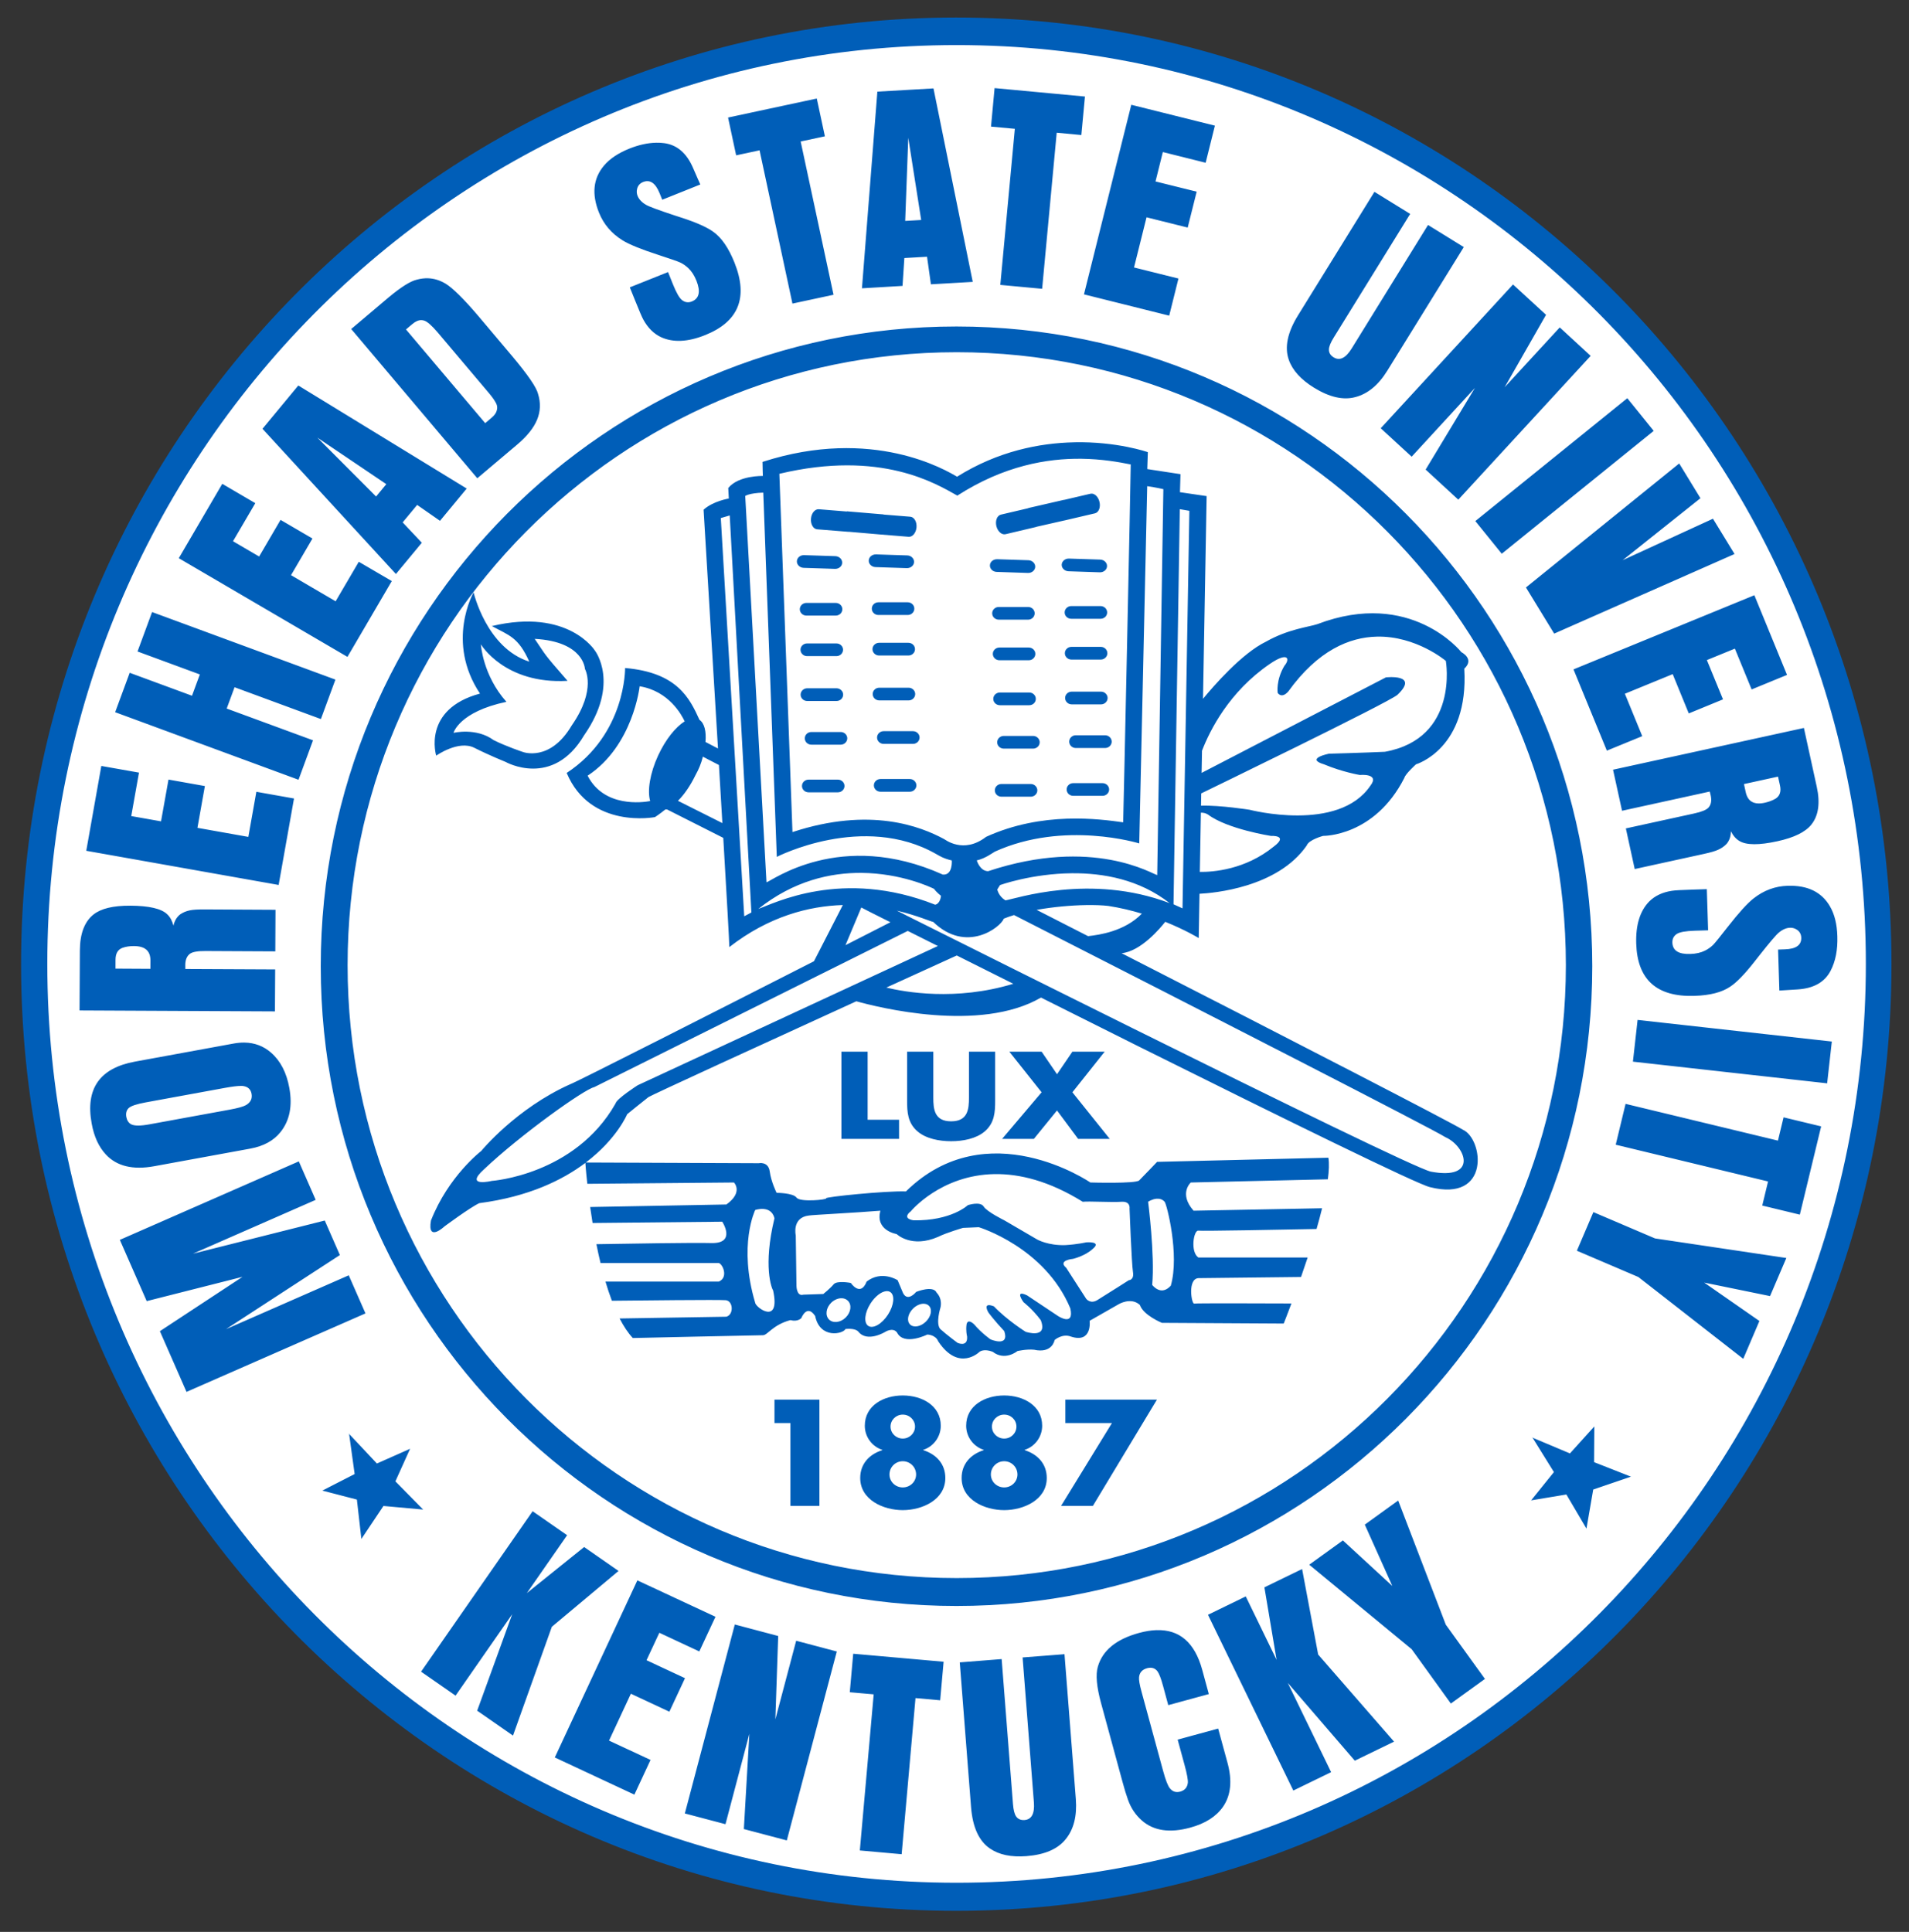 <?xml version="1.0" ?>
<svg xmlns:rdf="http://www.w3.org/1999/02/22-rdf-syntax-ns#" xmlns="http://www.w3.org/2000/svg" xmlns:cc="http://creativecommons.org/ns#" xmlns:dc="http://purl.org/dc/elements/1.1/" enable-background="new 0 0 387.541 392.539" xml:space="preserve" viewBox="0 0 98.885 100.066">
	<rect x="0" y="0" width="98.885" height="100.066" fill="#333333" stroke="none"/>
	<g>
		<ellipse rx="47.577" ry="48.214" cy="50.033" cx="49.396" fill="#fff"/>
		<path d="m49.533 0.908c-26.754 0-48.441 21.954-48.441 49.033 0 27.078 21.688 49.034 48.441 49.034 26.754 0 48.444-21.955 48.444-49.034 0-27.078-21.691-49.033-48.444-49.033zm0.018 1.427c26.012 0 47.099 21.309 47.099 47.594 0 26.282-21.087 47.591-47.099 47.591-26.014 0-47.1-21.309-47.1-47.591 0-26.285 21.086-47.594 47.1-47.594zm1.968 2.228-0.185 1.995 1.234 0.114-0.753 8.085 2.167 0.202 0.755-8.085 1.276 0.12 0.187-1.994-4.682-0.437zm-3.166 0.016-2.906 0.167-0.798 10.187 2.101-0.124 0.095-1.443 1.175-0.068 0.201 1.428 2.167-0.125-2.034-10.021zm-6.044 0.524-4.596 0.985 0.419 1.958 1.213-0.26 1.703 7.939 2.128-0.457-1.702-7.939 1.255-0.268-0.42-1.958zm16.291 0.324-2.451 9.82 4.415 1.103 0.479-1.923-2.301-0.573 0.648-2.598 2.132 0.531 0.465-1.859-2.132-0.529 0.379-1.523 2.218 0.554 0.479-1.922-4.329-1.08zm-11.552 1.71 0.669 4.258-0.828 0.048 0.159-4.306zm-13.064 0.256c-0.433 0.008-0.896 0.11-1.385 0.305-0.579 0.233-1.019 0.529-1.319 0.887-0.552 0.659-0.638 1.466-0.254 2.426 0.241 0.602 0.647 1.079 1.22 1.436 0.344 0.214 0.966 0.468 1.869 0.76 0.611 0.199 0.982 0.327 1.112 0.387 0.153 0.07 0.293 0.169 0.424 0.291 0.172 0.161 0.313 0.377 0.424 0.654 0.225 0.564 0.145 0.924-0.239 1.077-0.179 0.073-0.348 0.049-0.503-0.068-0.14-0.108-0.296-0.379-0.47-0.811l-0.258-0.645-1.981 0.792 0.268 0.665c0.216 0.541 0.361 0.879 0.437 1.015 0.236 0.425 0.54 0.726 0.914 0.901 0.626 0.286 1.388 0.251 2.283-0.108 1.737-0.695 2.243-1.947 1.518-3.76-0.3-0.748-0.661-1.276-1.084-1.581-0.323-0.24-0.867-0.483-1.63-0.733l-0.374-0.121c-0.842-0.278-1.339-0.462-1.495-0.555-0.216-0.126-0.362-0.281-0.436-0.464-0.048-0.121-0.054-0.245-0.019-0.377 0.044-0.161 0.146-0.273 0.305-0.337 0.359-0.143 0.644 0.05 0.859 0.586 0.043 0.107 0.085 0.218 0.133 0.331l1.974-0.791c-0.034-0.067-0.159-0.355-0.381-0.866-0.331-0.761-0.827-1.186-1.489-1.274-0.138-0.018-0.279-0.026-0.423-0.023zm37.211 2.544-3.96 6.4c-0.546 0.884-0.704 1.651-0.476 2.299 0.189 0.542 0.622 1.021 1.301 1.442 0.8 0.495 1.517 0.661 2.148 0.49 0.642-0.168 1.194-0.623 1.655-1.369l3.961-6.401-1.853-1.145-3.958 6.402c-0.308 0.495-0.618 0.647-0.933 0.452-0.161-0.099-0.242-0.229-0.242-0.396 0-0.153 0.083-0.361 0.25-0.629l3.959-6.402-1.852-1.144zm-49.024 4.477c-0.187-0.006-0.378 0.017-0.572 0.07-0.333 0.073-0.821 0.38-1.468 0.919l-1.939 1.639 6.532 7.731 2.053-1.734c0.519-0.437 0.868-0.871 1.044-1.3 0.176-0.427 0.194-0.875 0.048-1.342-0.081-0.334-0.529-0.985-1.341-1.953l-1.771-2.099c-0.746-0.875-1.307-1.426-1.679-1.654-0.292-0.174-0.594-0.267-0.907-0.277zm56.204 0.32-6.854 7.448 1.602 1.473 3.277-3.562-2.553 4.23 1.692 1.558 6.856-7.448-1.601-1.474-2.854 3.1 2.144-3.752-1.71-1.571zm-56.54 1.848c0.051 0.001 0.1 0.011 0.149 0.028 0.153 0.052 0.377 0.249 0.673 0.591l2.651 3.138c0.189 0.224 0.32 0.409 0.392 0.556 0.054 0.104 0.069 0.215 0.041 0.335-0.029 0.142-0.118 0.274-0.264 0.397l-0.344 0.291-4.104-4.854 0.329-0.278c0.166-0.141 0.324-0.209 0.475-0.205zm27.71 0.329c-18.189 0-32.931 14.836-32.931 33.135 0 18.301 14.742 33.139 32.931 33.139 18.188 0 32.933-14.837 32.933-33.139 0-18.299-14.745-33.135-32.933-33.135zm0.012 1.333c17.426 0 31.554 14.214 31.554 31.748s-14.128 31.748-31.554 31.748-31.552-14.215-31.552-31.748c0-17.534 14.126-31.748 31.552-31.748zm-34.104 1.723-1.857 2.243 6.912 7.522 1.342-1.62-0.993-1.054 0.751-0.905 1.183 0.824 1.383-1.672-8.721-5.337zm68.84 0.659-7.872 6.364 1.369 1.692 7.871-6.364-1.368-1.693zm-67.856 2.041 3.573 2.411-0.529 0.64-3.043-3.05zm39.178 0.244c-1.753 0.039-3.911 0.449-6.04 1.781-0.56-0.327-4.362-2.615-10.077-0.767 0 0.235 0.018 0.729 0.018 0.729s-1.261-0.038-1.793 0.625l0.029 0.543s-0.813 0.131-1.307 0.579c0 0 0.386 6.348 0.746 12.369-0.284-0.146-0.542-0.282-0.648-0.338 0.048-0.549-0.055-0.973-0.31-1.145-0.508-1.113-1.14-2.453-3.853-2.686 0 0 0.053 3.411-3.026 5.435 1.228 2.933 4.572 2.288 4.572 2.288s0.225-0.143 0.541-0.398l0.085 0.001s1.143 0.577 2.913 1.472c0.175 2.982 0.314 5.417 0.314 5.657 2.059-1.6 4.126-2.123 5.879-2.178l-1.495 2.912c-4.854 2.472-12.328 6.272-12.63 6.372-2.804 1.253-4.607 3.456-4.607 3.456s-1.701 1.301-2.603 3.604c-0.2 1.152 0.702 0.301 0.702 0.301s1.352-1.001 1.803-1.203c2.558-0.335 4.314-1.197 5.494-2.086 0.001 0.024 0.027 0.429 0.101 1.084l7.596-0.068s0.499 0.5-0.393 1.139l-7.056 0.131c0.037 0.263 0.079 0.541 0.125 0.828l6.717-0.067s0.75 1.141-0.571 1.105c-0.934-0.025-4.403 0.032-5.947 0.059 0.063 0.322 0.133 0.651 0.213 0.976h6.128c0.213 0.071 0.498 0.747 0 0.962h-5.872c0.102 0.342 0.212 0.677 0.332 0.992 1.304-0.014 5.563-0.061 5.895-0.029 0.392 0.035 0.429 0.746 0.036 0.856l-5.53 0.091c0.206 0.399 0.431 0.742 0.684 1.013 0 0 6.486-0.145 6.736-0.145 0.249 0 0.5-0.534 1.425-0.783 0.392 0.106 0.57-0.108 0.57-0.108s0.286-0.747 0.713-0.107c0.25 1.213 1.461 0.927 1.568 0.678 0 0 0.499-0.073 0.678 0.144 0.464 0.57 1.39 0 1.39 0s0.391-0.251 0.605 0.035c0.356 0.713 1.568 0.106 1.568 0.106s0.427-0 0.57 0.356c1.07 1.605 2.139 0.535 2.139 0.535s0.215-0.177 0.677 0c0.643 0.499 1.284-0.036 1.284-0.036s0.463-0.107 0.854-0.07c0.962 0.214 1.07-0.5 1.07-0.5s0.392-0.356 0.856-0.178c1.104 0.356 0.96-0.82 0.96-0.82l1.498-0.855s0.641-0.392 1.105 0.035c0.178 0.535 1.141 0.927 1.141 0.927l6.308 0.036s0.163-0.403 0.401-1.04c-1.883-0.008-4.936-0.018-5.035 0.007-0.142 0.035-0.356-1.284 0.216-1.319l5.316-0.06c0.113-0.321 0.228-0.659 0.343-1.009h-5.659c-0.43-0.284-0.25-1.426 0-1.391 0.185 0.027 4.155-0.046 6.12-0.086 0.103-0.363 0.203-0.724 0.287-1.074l-6.657 0.127c-0.786-0.891-0.144-1.461-0.144-1.461l7.099-0.166c0.058-0.442 0.076-0.827 0.028-1.118l-8.873 0.215s-0.749 0.783-0.927 0.961c-0.178 0.178-2.531 0.107-2.531 0.107s-5.346-3.671-9.552 0.463c-1.067-0.036-4.205 0.285-4.133 0.355 0.071 0.073-1.355 0.217-1.532-0.034-0.179-0.248-1.035-0.248-1.035-0.248s-0.284-0.571-0.355-1.105c-0.072-0.537-0.572-0.429-0.572-0.429l-8.956-0.036c1.621-1.228 2.143-2.502 2.143-2.502s0.903-0.737 1.102-0.886c0.123-0.092 6.095-2.828 10.768-4.964 1.093 0.306 6.399 1.652 9.566-0.192 1.698 0.85 3.361 1.686 5.019 2.512 7.717 3.843 14.443 7.144 15.125 7.306 3.168 0.804 2.769-2.509 1.702-2.977-0.518-0.335-8.846-4.628-17.67-9.138 1-0.097 2.005-1.302 2.26-1.627 1.065 0.429 1.734 0.841 1.734 0.841l0.041-2.294c0.711-0.035 4.037-0.311 5.553-2.498 0.101-0.301 0.851-0.5 0.851-0.5s2.654 0.049 4.207-3.004c0.048-0.201 0.601-0.702 0.601-0.702s2.752-0.801 2.503-4.957c0.55-0.501-0.15-0.852-0.15-0.852s-2.605-3.303-7.462-1.452c-0.449 0.15-1.499 0.251-2.651 0.902-1.276 0.617-2.759 2.343-3.271 2.966l0.188-10.5-1.382-0.203 0.028-0.934-1.721-0.263 0.03-0.876s-1.586-0.562-3.841-0.512zm0.396 0.851c1.054 0.013 1.93 0.168 2.56 0.295 0.01 0.122-0.382 18.455-0.392 18.537-1.245-0.175-4.187-0.576-7.099 0.751-1.184 0.915-2.141 0.124-2.181 0.114-1.204-0.649-3.817-1.686-7.85-0.36l-0.679-18.558c5.279-1.255 8.137 0.526 9.218 1.13 2.417-1.555 4.666-1.93 6.422-1.909zm30.97 0.244-7.938 6.423 1.462 2.39 9.343-4.123-1.118-1.828-4.675 2.147 4.027-3.209-1.101-1.8zm-75.468 1.055-2.252 3.852 8.736 5.112 2.298-3.927-1.71-1-1.2 2.047-2.311-1.353 1.111-1.898-1.653-0.966-1.11 1.897-1.353-0.791 1.155-1.972-1.712-1.002zm47.911 0.121c0.482 0.069 0.837 0.155 0.837 0.155l-0.318 19.989c-0.226-0.032-3.314-2.007-8.758-0.201-0.432-0.004-0.589-0.558-0.589-0.558 0.443-0.103 0.81-0.383 0.937-0.455 3.591-1.631 7.479-0.426 7.479-0.426l0.412-18.504zm-19.887 0.336 0.7 18.866s4.475-2.306 8.261-0.145c0.154 0.084 0.359 0.227 0.804 0.33-0 0 0.061 0.781-0.468 0.73-5.315-2.387-8.905 0.369-9.131 0.401l-1.101-20.01s0.206-0.153 0.935-0.173zm17.015 0.051c-0.025-0.001-0.05 0.001-0.074 0.006l-1.354 0.317v-0.005l-1.86 0.428v0.008l-1.417 0.333c-0.196 0.045-0.302 0.31-0.237 0.59 0.067 0.281 0.279 0.47 0.476 0.424l1.575-0.372 0.036-0.014 1.438-0.326h0.006l1.576-0.369c0.196-0.046 0.302-0.312 0.235-0.591-0.056-0.246-0.226-0.421-0.399-0.431zm4.561 0.805 0.495 0.085-0.355 20.592-0.466-0.212 0.326-20.464zm-18.701 0.004c-0.2-0.017-0.382 0.205-0.404 0.49-0.024 0.287 0.12 0.532 0.32 0.549l1.614 0.129 0.039-0.001 1.469 0.127 0.004 0.001 1.614 0.131c0.2 0.017 0.382-0.203 0.406-0.489 0.024-0.288-0.12-0.534-0.321-0.55l-1.384-0.112 0.001-0.007-1.905-0.161v0.01l-1.452-0.118zm-4.613 0.321 1.122 20.565-0.371 0.196-1.213-20.626 0.462-0.135zm7.575 2.018c-0.2-0.007-0.368 0.137-0.374 0.318-0.006 0.181 0.153 0.334 0.354 0.339l1.618 0.054c0.201 0.005 0.37-0.137 0.375-0.319 0.005-0.181-0.153-0.335-0.354-0.34l-1.62-0.053zm-3.722 0.038c-0.201-0.008-0.369 0.136-0.375 0.317-0.006 0.182 0.155 0.335 0.354 0.341l1.618 0.052c0.2 0.007 0.37-0.132 0.375-0.316 0.005-0.182-0.153-0.334-0.354-0.342l-1.618-0.052zm13.72 0.178c-0.202-0.007-0.368 0.135-0.377 0.316-0.005 0.182 0.154 0.335 0.355 0.341l1.618 0.054c0.202 0.006 0.37-0.136 0.375-0.318 0.006-0.181-0.152-0.334-0.354-0.341l-1.616-0.052zm-3.721 0.034c-0.2-0.007-0.369 0.135-0.375 0.317s0.153 0.334 0.354 0.339l1.619 0.054c0.2 0.006 0.368-0.136 0.374-0.318 0.005-0.181-0.153-0.334-0.354-0.341l-1.619-0.052zm-27.119 1.713s-1.46 2.562 0.331 5.245c-3.011 0.813-2.268 3.215-2.268 3.215s1.154-0.816 1.969-0.409c0.812 0.408 1.626 0.734 1.626 0.734s2.44 1.384 4.067-1.382c1.873-2.684 0.562-4.379 0.562-4.379s-1.371-2.22-5.342-1.276c0.894 0.488 1.371 0.568 1.939 1.843-2.223-0.708-2.884-3.59-2.884-3.59zm66.342 0.151-9.368 3.841 1.728 4.209 1.833-0.751-0.9-2.196 2.477-1.016 0.833 2.035 1.773-0.728-0.835-2.035 1.45-0.593 0.868 2.114 1.833-0.753-1.692-4.128zm-45.372 0.365c-0.191 0-0.343 0.148-0.343 0.33s0.153 0.329 0.343 0.329h1.517c0.188 0 0.342-0.147 0.342-0.329s-0.154-0.33-0.342-0.33h-1.517zm-3.731 0.033c-0.189 0-0.342 0.146-0.342 0.329 0 0.18 0.153 0.328 0.342 0.328h1.518c0.19 0 0.343-0.148 0.343-0.328 0-0.183-0.153-0.329-0.343-0.329h-1.518zm13.72 0.163c-0.189 0-0.343 0.15-0.343 0.331 0 0.182 0.154 0.328 0.343 0.328h1.516c0.189 0 0.343-0.145 0.343-0.328 0-0.181-0.154-0.331-0.343-0.331h-1.516zm-3.755 0.047c-0.189 0-0.342 0.147-0.342 0.329 0 0.181 0.153 0.329 0.342 0.329h1.518c0.19 0 0.341-0.148 0.341-0.329 0-0.182-0.151-0.329-0.341-0.329h-1.518zm-43.859 0.263-0.753 2.043 3.228 1.189-0.407 1.103-3.227-1.189-0.753 2.042 9.498 3.499 0.752-2.043-4.472-1.645 0.407-1.104 4.472 1.648 0.752-2.043-9.498-3.5zm63.435 1.273c2.046-0.047 3.582 1.258 3.582 1.258s0.702 4.008-3.156 4.707c-1.1 0.051-2.904 0.1-2.904 0.1s-1.25 0.252-0.249 0.551c0.952 0.401 1.853 0.551 1.853 0.551s1.051-0.101 0.55 0.55c-1.653 2.454-6.258 1.252-6.258 1.252s-1.524-0.243-2.518-0.212l0.011-0.634c0-0 0.003-0.004 0.003-0.004s9.713-4.706 10.164-5.107c1.151-1.101-0.602-0.901-0.602-0.901l-9.546 4.948 0.021-1.149c0.413-1.069 1.41-3.059 3.518-4.499 0.952-0.651 1.052-0.25 0.75 0.1-0.448 0.751-0.349 1.401-0.349 1.401s0.19 0.324 0.543-0.062c1.548-2.151 3.186-2.816 4.586-2.849zm-43.614 0.116c2.553 0.14 2.6 1.557 2.6 1.557s0.62 1.056-0.68 2.923c-1.13 1.921-2.535 1.378-2.535 1.378s-0.85-0.282-1.513-0.613c-0.897-0.662-2.079-0.377-2.079-0.377s0.285-1.089 2.742-1.607c-1.23-1.373-1.324-2.978-1.324-2.978s1.229 2.08 4.489 1.891c-1.323-1.514-1.086-1.278-1.701-2.173zm17.839 0.204c-0.189 0-0.343 0.148-0.343 0.329 0 0.183 0.154 0.33 0.343 0.33h1.517c0.191 0 0.342-0.147 0.342-0.33 0-0.181-0.152-0.329-0.342-0.329h-1.517zm-3.73 0.033c-0.189 0-0.342 0.146-0.342 0.327 0 0.182 0.153 0.331 0.342 0.331h1.519c0.189 0 0.342-0.149 0.342-0.331 0-0.181-0.153-0.327-0.342-0.327h-1.519zm13.694 0.177c-0.189 0-0.343 0.147-0.343 0.331 0 0.18 0.154 0.328 0.343 0.328h1.517c0.189 0 0.343-0.148 0.343-0.328 0-0.183-0.154-0.331-0.343-0.331h-1.517zm-3.731 0.035c-0.189 0-0.343 0.147-0.343 0.33 0 0.181 0.154 0.329 0.343 0.329h1.519c0.189 0 0.341-0.148 0.341-0.329 0-0.183-0.153-0.33-0.341-0.33h-1.519zm-18.636 2.007c1.527 0.248 2.188 1.507 2.332 1.819-0.469 0.289-0.99 0.933-1.375 1.765-0.427 0.926-0.567 1.829-0.413 2.361-0.382 0.072-2.387 0.352-3.24-1.314 2.363-1.552 2.695-4.632 2.695-4.632zm12.413 0.074c-0.189 0-0.342 0.147-0.342 0.328 0 0.182 0.153 0.33 0.342 0.33h1.517c0.191 0 0.343-0.148 0.343-0.33 0-0.181-0.153-0.328-0.343-0.328h-1.517zm-3.733 0.03c-0.189 0-0.343 0.148-0.343 0.33 0 0.182 0.155 0.329 0.343 0.329h1.516c0.19 0 0.344-0.147 0.344-0.329s-0.154-0.33-0.344-0.33h-1.516zm13.7 0.174c-0.189 0-0.342 0.146-0.342 0.328 0 0.182 0.153 0.331 0.342 0.331h1.518c0.188 0 0.341-0.148 0.341-0.331 0-0.181-0.154-0.328-0.341-0.328h-1.518zm-3.72 0.044c-0.189 0-0.343 0.148-0.343 0.331s0.154 0.328 0.343 0.328h1.518c0.189 0 0.342-0.145 0.342-0.328s-0.153-0.331-0.342-0.331h-1.518zm41.648 1.836-9.888 2.163 0.466 2.127 4.543-0.995 0.05 0.203c0.058 0.261 0.021 0.47-0.11 0.624-0.111 0.122-0.36 0.225-0.75 0.309l-3.535 0.773 0.459 2.105 3.578-0.783c0.348-0.075 0.594-0.147 0.74-0.215 0.176-0.077 0.322-0.181 0.442-0.308 0.143-0.167 0.219-0.384 0.222-0.652 0.114 0.23 0.262 0.401 0.443 0.506 0.356 0.216 1.016 0.221 1.974 0.01 0.851-0.186 1.434-0.469 1.748-0.857 0.373-0.463 0.469-1.119 0.281-1.97l-0.665-3.042zm-47.669 0.167c-0.188 0-0.342 0.147-0.342 0.329s0.154 0.33 0.342 0.33h1.518c0.188 0 0.342-0.148 0.342-0.33s-0.154-0.329-0.342-0.329h-1.518zm-3.744 0.043c-0.189 0-0.341 0.146-0.341 0.328 0 0.181 0.153 0.329 0.341 0.329h1.517c0.189 0 0.342-0.148 0.342-0.329 0-0.182-0.154-0.328-0.342-0.328h-1.517zm13.696 0.169c-0.19 0-0.341 0.148-0.341 0.331 0 0.181 0.151 0.33 0.341 0.33h1.518c0.188 0 0.342-0.149 0.342-0.33 0-0.182-0.154-0.331-0.342-0.331h-1.518zm-3.729 0.034c-0.189 0-0.343 0.148-0.343 0.33s0.154 0.329 0.343 0.329h1.516c0.189 0 0.343-0.147 0.343-0.329s-0.154-0.33-0.343-0.33h-1.516zm-15.588 1.074c0.044 0.024 0.375 0.2 0.832 0.433 0.063 1.065 0.121 2.033 0.178 3.009-1.243-0.623-2.114-1.062-2.3-1.155 0.323-0.32 0.644-0.785 0.909-1.333 0.166-0.294 0.299-0.614 0.381-0.953zm-31.16 0.483-0.78 4.393 9.965 1.77 0.796-4.479-1.95-0.347-0.416 2.336-2.636-0.469 0.385-2.164-1.884-0.336-0.387 2.164-1.543-0.273 0.401-2.251-1.951-0.345zm86.852 0.551 0.101 0.456c0.069 0.313-0.005 0.536-0.214 0.677-0.16 0.097-0.347 0.17-0.57 0.22-0.552 0.122-0.882-0.059-0.988-0.54l-0.094-0.427 1.765-0.386zm-46.491 0.125c-0.19 0-0.343 0.147-0.343 0.329 0 0.181 0.153 0.329 0.343 0.329h1.517c0.189 0 0.342-0.148 0.342-0.329 0-0.182-0.154-0.329-0.342-0.329h-1.517zm-3.726 0.031c-0.189 0-0.342 0.147-0.342 0.329s0.153 0.329 0.342 0.329h1.519c0.188 0 0.342-0.147 0.342-0.329s-0.154-0.329-0.342-0.329h-1.519zm13.709 0.182c-0.189 0-0.341 0.146-0.341 0.328 0 0.181 0.153 0.329 0.341 0.329h1.517c0.189 0 0.343-0.148 0.343-0.329 0-0.182-0.155-0.328-0.343-0.328h-1.517zm-3.719 0.044c-0.189 0-0.342 0.148-0.342 0.329 0 0.182 0.153 0.329 0.342 0.329h1.518c0.189 0 0.342-0.147 0.342-0.329 0-0.181-0.153-0.329-0.342-0.329h-1.518zm10.332 1.485c0.119 0 0.252 0.021 0.372 0.101 1 0.752 3.253 1.103 3.253 1.103s0.951-0.051 0.151 0.551c-1.478 1.205-3.151 1.322-3.831 1.314l0.055-3.069zm-17.579 3.12c2.051 0.018 3.578 0.739 3.757 0.827 0.134 0.187 0.358 0.358 0.358 0.358s-0.02 0.392-0.296 0.464c-4.833-1.915-8.384-0.051-9.166 0.218 1.841-1.468 3.752-1.88 5.347-1.867zm10.901 0.019c1.616-0.014 3.493 0.318 5.058 1.547-4.115-1.562-8-0.214-8.505-0.143-0.364-0.226-0.421-0.565-0.421-0.565l0.143-0.228s1.648-0.593 3.726-0.611zm37.074 0.648c-0.648 0.02-1.237 0.237-1.766 0.654-0.321 0.248-0.771 0.748-1.357 1.497-0.392 0.505-0.641 0.808-0.74 0.912-0.123 0.117-0.261 0.218-0.422 0.297-0.212 0.106-0.466 0.163-0.759 0.172-0.609 0.021-0.918-0.176-0.93-0.592-0.005-0.194 0.071-0.343 0.236-0.449 0.148-0.094 0.456-0.148 0.923-0.163l0.693-0.021-0.067-2.132-0.716 0.023c-0.582 0.018-0.949 0.037-1.103 0.064-0.481 0.075-0.866 0.256-1.162 0.549-0.481 0.491-0.706 1.218-0.676 2.182 0.058 1.869 1.06 2.772 3.011 2.71 0.806-0.025 1.427-0.183 1.857-0.477 0.336-0.22 0.75-0.648 1.246-1.281l0.242-0.307c0.547-0.695 0.893-1.1 1.033-1.214 0.192-0.161 0.387-0.245 0.587-0.25 0.126-0.004 0.249 0.034 0.36 0.11 0.136 0.096 0.207 0.232 0.213 0.404 0.012 0.383-0.27 0.587-0.847 0.604-0.114 0.004-0.232 0.008-0.354 0.013l0.066 2.123c0.075-0.007 0.389-0.027 0.944-0.059 0.831-0.053 1.399-0.372 1.707-0.959 0.259-0.495 0.377-1.094 0.353-1.798-0.018-0.624-0.146-1.139-0.381-1.542-0.428-0.745-1.161-1.102-2.192-1.069zm-36.341 1c0.445-0.007 0.84 0.008 1.142 0.043 0.626 0.096 1.212 0.239 1.746 0.4-0.894 0.922-2.218 1.104-2.788 1.166-0.895-0.457-1.775-0.908-2.664-1.361 0.865-0.154 1.789-0.236 2.564-0.248zm-49.524 0.032c-0.873-0.005-1.502 0.147-1.892 0.455-0.467 0.372-0.703 0.992-0.707 1.86l-0.017 3.111 10.121 0.049 0.012-2.174-4.653-0.022-0.002-0.208c0-0.268 0.082-0.463 0.245-0.584 0.134-0.095 0.399-0.142 0.799-0.139l3.618 0.018 0.01-2.154-3.663-0.019c-0.355-0.002-0.611 0.014-0.769 0.047-0.188 0.038-0.354 0.107-0.497 0.204-0.177 0.133-0.297 0.328-0.357 0.589-0.064-0.25-0.172-0.448-0.325-0.591-0.301-0.29-0.943-0.439-1.923-0.443zm37.881 0.087c0.001 0.003-0 0.006 0.001 0.009 0.053 0.033 0.759 0.387 1.505 0.761-0.097 0.049-0.926 0.473-2.328 1.188l0.822-1.958zm1.832 0.168c1.088 0.255 1.795 0.583 1.889 0.583 1.711 1.66 3.493 0.282 3.66-0.168 0.163-0.067 0.341-0.128 0.528-0.185 10.235 5.218 21.725 11.104 22.345 11.505 1.068 0.468 1.709 2.252-0.761 1.784-0.695-0.166-7.596-3.536-15.404-7.41-3.905-1.936-8.037-3.997-11.735-5.847-0.173-0.087-0.375-0.195-0.523-0.263zm0.572 1.052c0.072 0.036 0.169 0.084 0.233 0.117 0.423 0.212 0.895 0.447 1.327 0.664l-15.547 7.211s-1.101 0.701-1.152 0.951c-2.103 3.706-6.408 4.005-6.408 4.005s-1.452 0.35-0.402-0.601c1.903-1.803 5.207-4.156 5.708-4.256l16.24-8.091zm-40.077 0.785c0.568 0.003 0.849 0.249 0.848 0.742l-0.002 0.436-1.807-0.01 0.001-0.466c0.002-0.319 0.121-0.522 0.357-0.61 0.176-0.064 0.376-0.094 0.603-0.092zm42.617 0.487c0.964 0.484 1.941 0.971 2.927 1.465-2.981 0.91-5.637 0.426-6.577 0.197 2.102-0.959 3.422-1.559 3.649-1.663zm35.265 3.336-0.242 2.163 10.061 1.123 0.242-2.165-10.061-1.12zm-72.166 1.175c-0.177-0.002-0.361 0.014-0.554 0.049l-5.115 0.937c-1.826 0.335-2.575 1.405-2.242 3.21 0.123 0.681 0.372 1.216 0.742 1.609 0.565 0.601 1.395 0.8 2.493 0.6l4.981-0.912c0.688-0.127 1.206-0.411 1.559-0.85 0.48-0.596 0.634-1.361 0.462-2.299-0.144-0.791-0.459-1.397-0.945-1.822-0.391-0.341-0.851-0.515-1.382-0.522zm30.924 0.471v4.518h2.987v-0.993h-1.628v-3.525h-1.358zm3.403 0v2.541c0 0.583 0.027 1.157 0.548 1.595 0.436 0.372 1.123 0.503 1.733 0.503 0.611 0 1.296-0.131 1.733-0.503 0.52-0.438 0.547-1.012 0.547-1.595v-2.541h-1.357v2.38c0 0.587-0.05 1.228-0.923 1.228-0.874 0-0.923-0.642-0.923-1.228v-2.38h-1.357zm5.296 0 1.671 2.104-2.046 2.414h1.645l1.199-1.473 1.095 1.473h1.637l-1.935-2.414 1.672-2.104h-1.672l-0.796 1.169-0.798-1.169h-1.671zm-39.8 1.773c0.06 0 0.109 0.004 0.148 0.013 0.226 0.043 0.358 0.176 0.399 0.394 0.047 0.252-0.05 0.448-0.288 0.588-0.138 0.079-0.422 0.158-0.854 0.237l-4.144 0.758c-0.469 0.087-0.788 0.086-0.957-0.004-0.13-0.076-0.211-0.202-0.244-0.376-0.035-0.194 0.006-0.347 0.121-0.46 0.12-0.112 0.411-0.208 0.874-0.294l4.106-0.752c0.38-0.069 0.659-0.104 0.84-0.103zm71.72 0.931-0.51 2.115 7.891 1.904-0.301 1.248 1.946 0.47 1.105-4.571-1.947-0.469-0.291 1.206-7.894-1.904zm-68.725 2.979-9.271 4.065 1.392 3.173 4.963-1.258-4.28 2.815 1.379 3.144 9.27-4.065-0.866-1.973-6.356 2.788 5.896-3.837-0.783-1.788-6.827 1.717 6.357-2.788-0.874-1.993zm36.045 0.659c1.272-0.02 2.802 0.341 4.562 1.433 0.32-0.037 1.496 0.036 1.995 0 0.499-0.037 0.429 0.355 0.429 0.355s0.108 2.852 0.177 3.279c0.071 0.428-0.213 0.428-0.213 0.428s-0.891 0.57-1.641 1.035c-0.356 0.213-0.569-0.072-0.569-0.072l-1.034-1.605c-0.463-0.393 0.356-0.464 0.356-0.464s0.605-0.142 0.998-0.499c0.535-0.428-0.32-0.355-0.32-0.355s-0.465 0.106-1.07 0.142c-0.89 0.034-1.461-0.286-1.461-0.286l-1.71-0.998s-0.902-0.443-1.069-0.714c-0.179-0.286-0.821-0.07-0.821-0.07s-0.855 0.819-2.815 0.784c-0.642-0.107-0.142-0.464-0.142-0.464s1.55-1.887 4.348-1.93zm8.391 1.275c0.141-0.011 0.292 0.023 0.412 0.157 0.107 0.105 0.783 2.745 0.32 4.347-0.391 0.429-0.748 0.214-0.964-0.036 0.144-1.567-0.211-4.311-0.211-4.311s0.208-0.14 0.443-0.157zm-20.363 0.53c0.227 0.018 0.477 0.125 0.566 0.482-0.605 2.494-0.142 3.636-0.07 3.743 0.39 1.817-0.892 0.89-0.928 0.64-0.892-2.993 0-4.811 0-4.811s0.205-0.072 0.432-0.054zm6.054 0.089c-0.284 1.033 0.841 1.212 0.841 1.212s0.763 0.749 2.153 0.142c0.427-0.214 1.283-0.463 1.283-0.463l0.818-0.035s3.423 1.033 4.742 4.205c0.215 0.963-0.642 0.392-0.642 0.392s-0.854-0.57-1.603-1.068c-0.678-0.321-0.179 0.356-0.179 0.356s0.464 0.356 0.892 0.928c0.391 0.998-0.784 0.605-0.784 0.605s-0.964-0.605-1.641-1.318c-0.64-0.25-0.284 0.321-0.284 0.321s0.284 0.391 0.819 0.961c0.285 0.855-0.712 0.428-0.712 0.428s-0.463-0.321-0.855-0.784c-0.392-0.356-0.393 0.071-0.393 0.071s-0.036 0.25 0.035 0.571c0.036 0.569-0.497 0.321-0.497 0.321s-0.535-0.394-0.893-0.715c-0.249-0.284 0.008-1.103 0.008-1.103s0.134-0.428-0.198-0.784c-0.178-0.393-1.057-0.037-1.057-0.037s-0.427 0.535-0.677 0.072l-0.285-0.677s-0.821-0.535-1.605 0.071c-0.32 0.819-0.819 0.071-0.819 0.071s-0.714-0.142-0.891 0.072c-0.178 0.214-0.534 0.5-0.534 0.5l-1.034 0.035c-0.357 0.107-0.357-0.464-0.357-0.464l-0.036-2.603s-0.215-0.926 0.677-1.032c0.213-0.036 2.387-0.142 3.706-0.25zm36.931 0.074-0.855 2.001 3.185 1.361 5.433 4.238 0.837-1.96-2.86-1.989 3.411 0.699 0.844-1.973-6.803-1.014-3.191-1.362zm-36.642 4.096c0.083-0.01 0.158 0.004 0.22 0.044 0.249 0.161 0.196 0.684-0.117 1.17-0.313 0.485-0.769 0.747-1.018 0.586-0.249-0.161-0.196-0.685 0.117-1.169 0.235-0.364 0.55-0.603 0.798-0.631zm-2.264 0.367c0.113 0.009 0.216 0.053 0.294 0.133 0.207 0.211 0.154 0.598-0.118 0.864-0.27 0.266-0.658 0.311-0.867 0.099-0.206-0.213-0.154-0.599 0.117-0.866 0.17-0.165 0.386-0.245 0.574-0.229zm4.22 0.283c0.106 0.002 0.201 0.037 0.269 0.107 0.184 0.188 0.114 0.555-0.16 0.82-0.271 0.267-0.64 0.329-0.823 0.143-0.183-0.188-0.11-0.555 0.161-0.821 0.169-0.166 0.377-0.253 0.553-0.25zm-1.089 4.752c-0.988 0-1.965 0.517-1.965 1.568 0 0.583 0.381 1.08 0.91 1.25v0.013c-0.69 0.218-1.148 0.722-1.148 1.443 0 1.139 1.209 1.665 2.204 1.665 0.998 0 2.205-0.527 2.205-1.665 0-0.722-0.457-1.225-1.147-1.443v-0.013c0.527-0.169 0.911-0.667 0.911-1.25-0-1.05-0.979-1.568-1.968-1.568zm5.253 0c-0.988 0-1.968 0.517-1.968 1.568 0 0.583 0.383 1.08 0.913 1.25v0.013c-0.69 0.218-1.148 0.722-1.148 1.443 0 1.139 1.208 1.665 2.204 1.665s2.206-0.527 2.206-1.665c0-0.722-0.46-1.225-1.148-1.443v-0.013c0.528-0.169 0.91-0.667 0.91-1.25 0-1.05-0.98-1.568-1.967-1.568zm-11.897 0.218v1.211h0.826v4.29h1.502v-5.502h-2.328zm15.068 0v1.211h2.412l-2.634 4.29h1.647l3.317-5.502h-4.741zm-8.423 0.773c0.352 0 0.635 0.278 0.635 0.62 0 0.343-0.283 0.621-0.635 0.621-0.351 0-0.633-0.278-0.633-0.621 0-0.342 0.282-0.62 0.633-0.62zm5.253 0c0.354 0 0.635 0.278 0.635 0.62 0 0.343-0.281 0.621-0.635 0.621-0.351 0-0.634-0.278-0.634-0.621 0-0.342 0.283-0.62 0.634-0.62zm30.569 0.613-1.262 1.397-1.938-0.815 1.107 1.782-1.18 1.465 1.826-0.304 1.04 1.768 0.35-2.025 1.955-0.667-1.91-0.751 0.012-1.849zm-3.201 0.582-0.018-0.028-0.007 0.018 0.025 0.01zm-61.305-0.228-0.014 0.014 0.019 0.019-0.005-0.034zm0.005 0.034 0.287 2.077-1.674 0.858 1.79 0.465 0.232 2.039 1.144-1.708 2.056 0.186-1.438-1.461 0.762-1.687-1.719 0.763-1.44-1.533zm28.679 1.414c0.384 0 0.691 0.307 0.691 0.686 0 0.371-0.307 0.671-0.691 0.671-0.383 0-0.688-0.3-0.688-0.671-0-0.38 0.305-0.686 0.688-0.686zm5.253 0c0.383 0 0.688 0.307 0.688 0.686 0 0.371-0.305 0.671-0.688 0.671s-0.689-0.3-0.689-0.671c0-0.38 0.306-0.686 0.689-0.686zm20.408 2.036-1.728 1.248 1.426 3.177-2.561-2.359-1.743 1.258 5.307 4.377 2.029 2.814 1.766-1.275-2.027-2.808-2.468-6.432zm-44.833 0.553-5.779 8.311 1.787 1.242 2.934-4.219-1.815 4.998 1.855 1.29 2.013-5.636 3.455-2.892-1.782-1.239-2.968 2.387 2.086-2.999-1.788-1.243zm39.859 2.994-1.954 0.949 0.632 3.758-1.598-3.288-1.957 0.952 4.421 9.103 1.958-0.952-2.244-4.622 3.471 4.028 2.033-0.987-3.931-4.512-0.832-4.429zm-34.435 0.589-4.276 9.172 4.122 1.925 0.837-1.797-2.15-1.002 1.132-2.428 1.994 0.931 0.809-1.736-1.993-0.93 0.664-1.422 2.07 0.967 0.838-1.796-4.045-1.885zm5.048 2.285-2.588 9.787 2.105 0.556 1.237-4.682-0.285 4.934 2.225 0.588 2.589-9.785-2.104-0.557-1.078 4.072 0.146-4.318-2.247-0.596zm21.836 0.291c-0.276 0.01-0.574 0.058-0.893 0.145-1.186 0.322-1.898 0.907-2.139 1.754-0.119 0.411-0.062 1.036 0.165 1.871l1.111 4.08c0.101 0.375 0.197 0.689 0.288 0.941 0.15 0.424 0.389 0.779 0.711 1.065 0.611 0.539 1.45 0.665 2.512 0.374 0.776-0.21 1.343-0.571 1.7-1.083 0.407-0.591 0.482-1.351 0.229-2.28l-0.482-1.767-2.099 0.572 0.355 1.302c0.131 0.48 0.188 0.794 0.172 0.943-0.03 0.234-0.16 0.384-0.395 0.449-0.215 0.058-0.392 0.002-0.53-0.166-0.107-0.126-0.227-0.433-0.359-0.923l-1.111-4.078c-0.104-0.375-0.146-0.63-0.131-0.763 0.026-0.24 0.166-0.394 0.414-0.462 0.231-0.062 0.408-0.01 0.537 0.156 0.09 0.121 0.188 0.375 0.293 0.764l0.269 0.992 2.101-0.573-0.341-1.255c-0.385-1.413-1.178-2.099-2.374-2.057zm-15.703 1.223-0.177 1.995 1.238 0.109-0.718 8.086 2.167 0.194 0.717-8.087 1.278 0.114 0.178-1.996-4.684-0.415zm10.943 0.024-2.168 0.169 0.584 7.504c0.046 0.582-0.117 0.888-0.483 0.917-0.189 0.014-0.332-0.045-0.431-0.178-0.089-0.122-0.145-0.341-0.169-0.653l-0.586-7.506-2.17 0.171 0.585 7.503c0.083 1.037 0.408 1.75 0.976 2.136 0.471 0.327 1.103 0.458 1.899 0.396 0.939-0.074 1.614-0.364 2.024-0.874 0.421-0.514 0.595-1.208 0.528-2.083l-0.587-7.503z" fill="#005eb8"/>
	</g>
</svg>